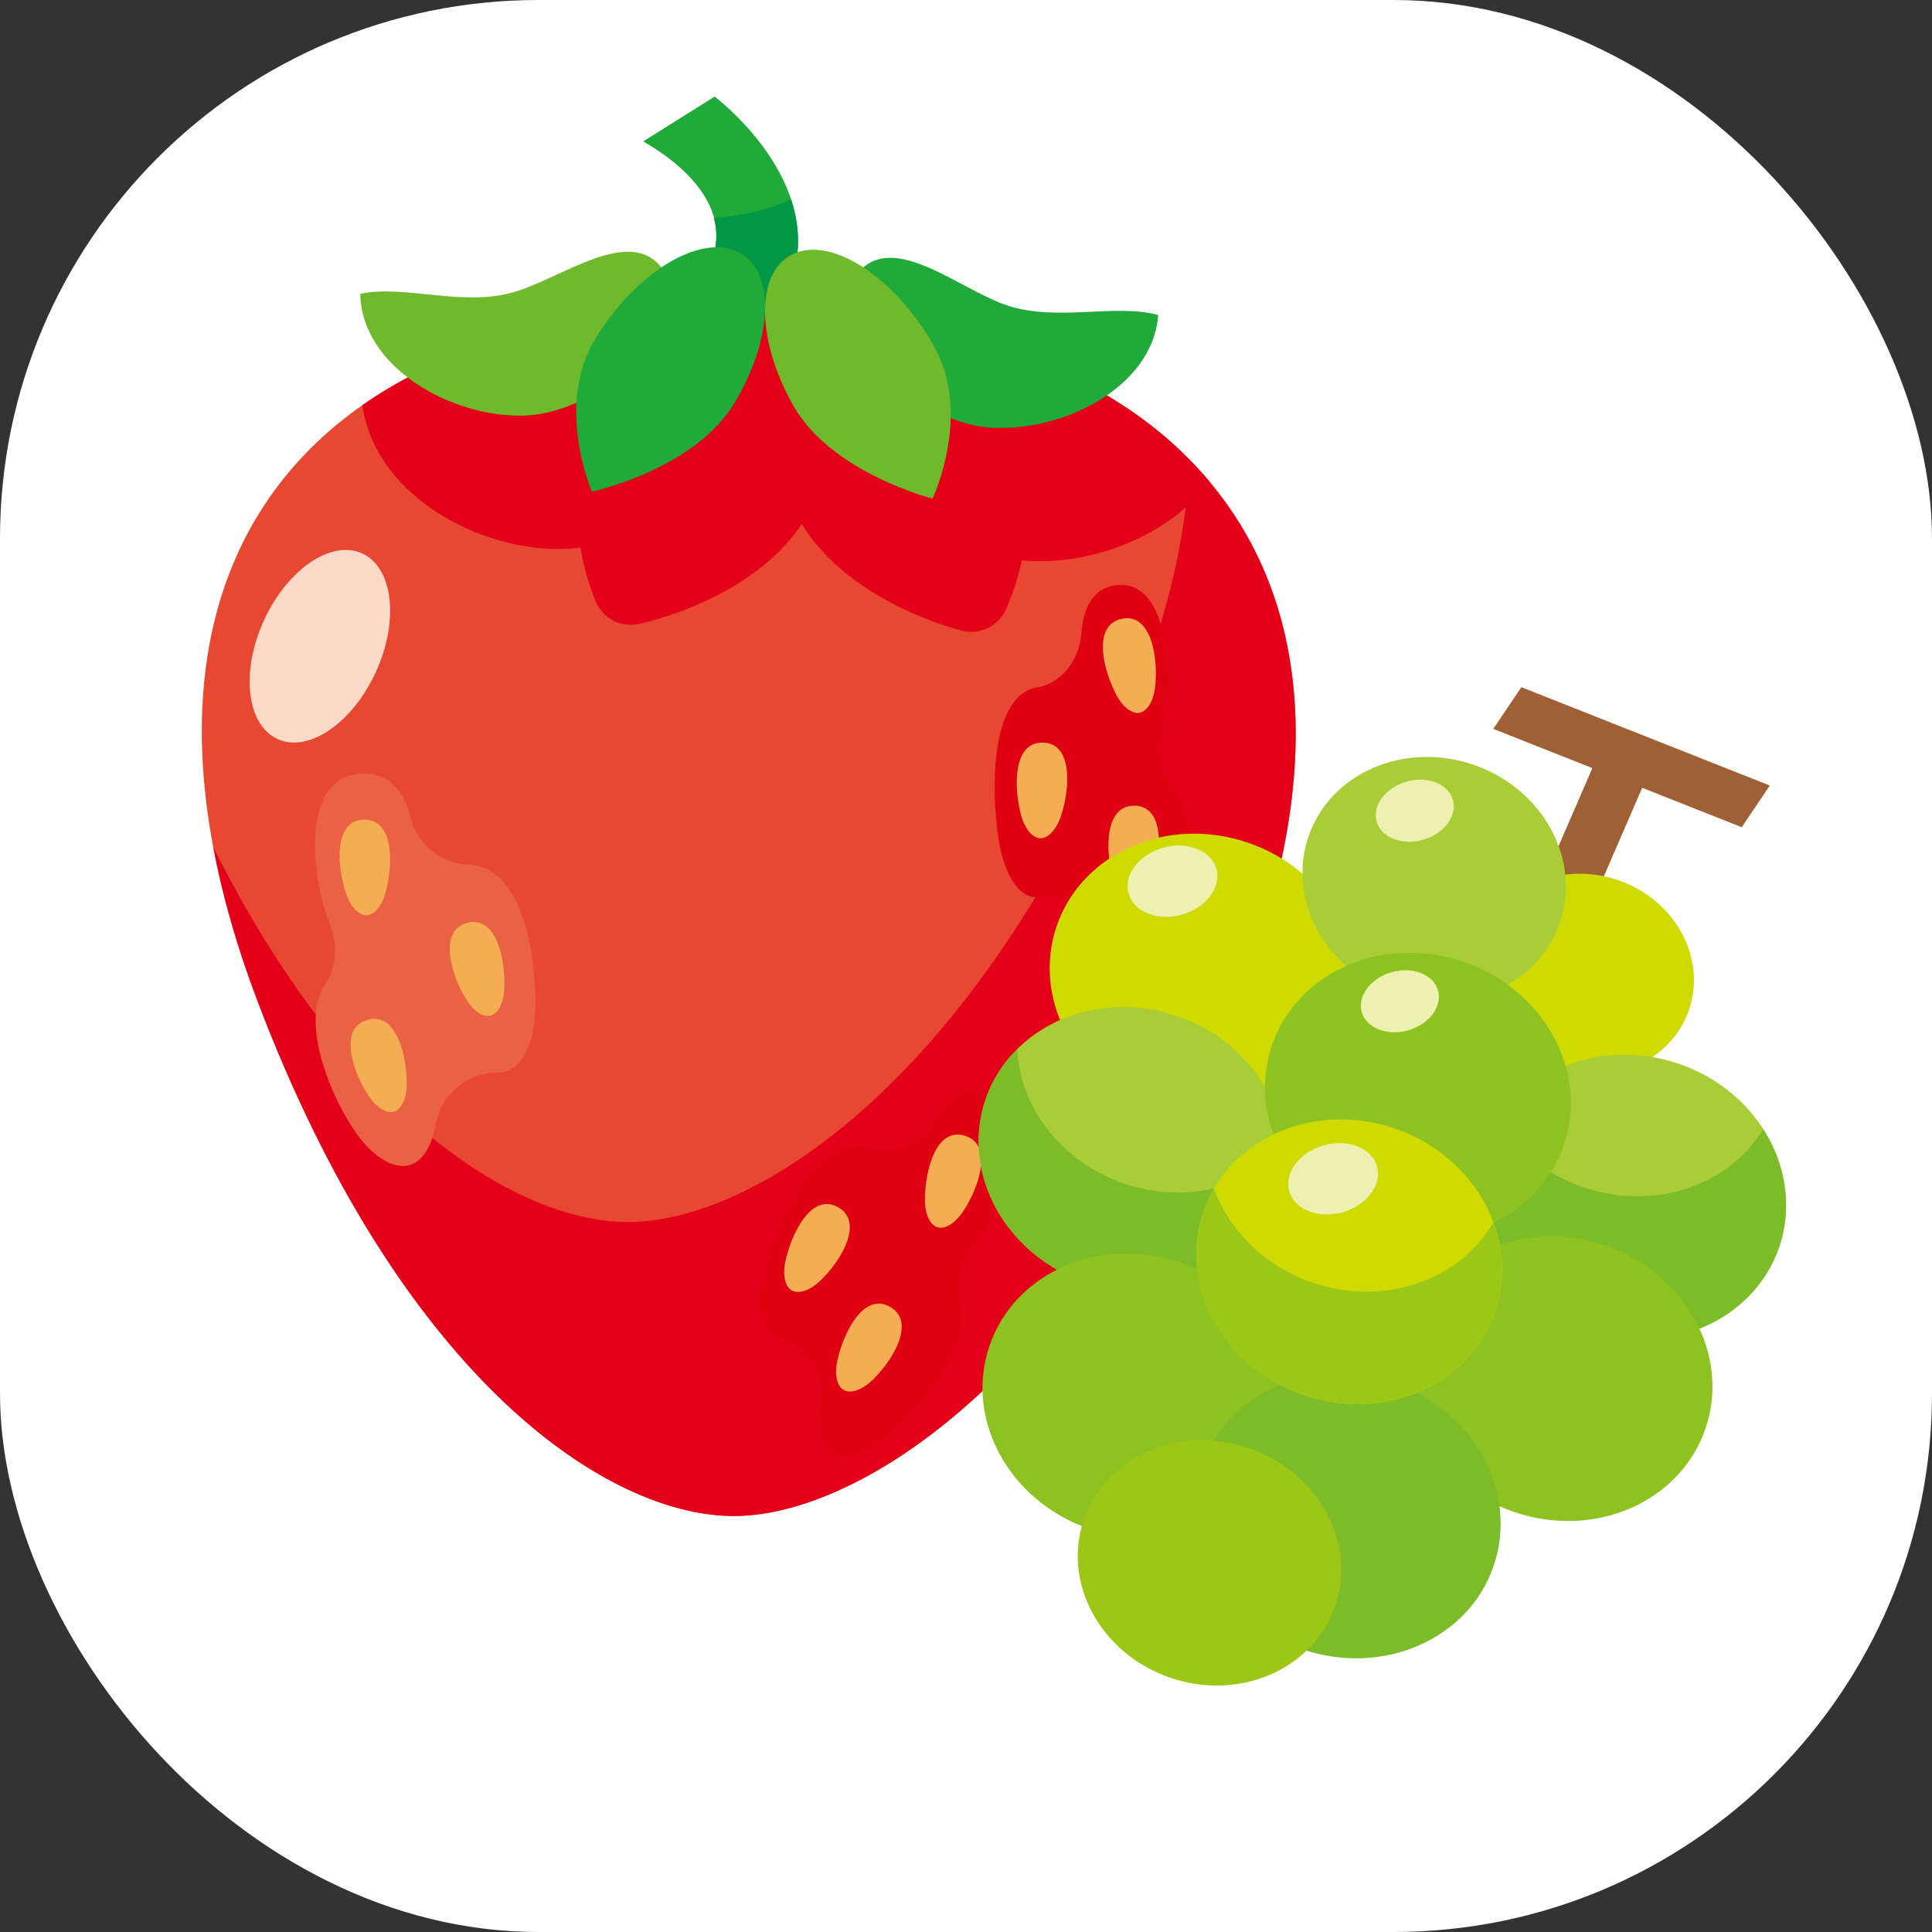<svg xmlns="http://www.w3.org/2000/svg" xmlns:xlink="http://www.w3.org/1999/xlink" viewBox="0 0 1500 1500"><rect x="0" y="0" width="1500" height="1500" fill="#333333" stroke="none"/><defs><style>.cls-1{fill:none;}.cls-2{fill:#fff;}.cls-3{fill:#e84831;}.cls-4{fill:#e5001a;}.cls-5{fill:#ea6143;}.cls-6{fill:#f5ad54;}.cls-7{fill:#df0012;}.cls-8{clip-path:url(#clip-path);}.cls-9{fill:#1faa39;}.cls-10{fill:#6fb92c;}.cls-11{fill:#009844;}.cls-12{fill:#fad9c7;}.cls-13{fill:#9e6034;}.cls-14{fill:#ceda00;}.cls-15{fill:#a9cd36;}.cls-16{fill:#7cbc28;}.cls-17{fill:#8dc220;}.cls-18{fill:#9cc716;}.cls-19{fill:#edf0af;}</style><clipPath id="clip-path" transform="translate(-4 -4)"><path class="cls-1" d="M570.48,1181c-101.06-2.57-257.72-113.17-366.55-399.76C72.29,434.51,252.3,234.87,593.38,243.54S1104.5,460.75,956.09,800.32C833.41,1081,664.69,1183.35,570.48,1181Z"/></clipPath></defs><g id="ƒŒƒCƒ__6" data-name="ƒŒƒCƒ„[_6"><rect class="cls-2" width="1500" height="1500" rx="418.14"/><path class="cls-3" d="M570.48,1181c-101.06-2.57-257.72-113.17-366.55-399.76C72.29,434.51,252.3,234.87,593.38,243.54S1104.5,460.75,956.09,800.32C833.41,1081,664.69,1183.35,570.48,1181Z" transform="translate(-4 -4)"/><path class="cls-4" d="M927.57,361.1c-2.46,63-19.57,133.57-53.42,211-122.68,280.71-291.41,383-385.61,380.64C401.46,950.56,273.12,868,169.65,661.92c7.07,37.55,18.35,77.31,34.28,119.28C312.76,1067.79,469.42,1178.39,570.48,1181c94.21,2.39,262.93-99.94,385.61-380.64C1040.42,607.38,1021.83,456.81,927.57,361.1Z" transform="translate(-4 -4)"/><path class="cls-5" d="M316.85,909.23c-11.82,0-26.08-10.27-37.21-26.8-21-31.13-37.27-77.07-27.85-104.66a38.66,38.66,0,0,1,4.2-8.69,50.32,50.32,0,0,0,4.34-46.8c-.67-1.62-1.3-3.27-1.89-5-11.17-32.24-14.85-76.29-.27-98.13,6.23-9.33,14.93-14.07,26.59-14.49l1.66,0c11.5,0,20.66,4.46,27.21,13.24,3.86,5.18,6.84,11.91,8.82,20A48.71,48.71,0,0,0,368,675.35c9.93.31,18.4,4.37,25.91,12.41,22.91,24.56,26.74,77.72,25.56,102.41-1.18,24.46-10.4,42.53-23.5,46a18.29,18.29,0,0,1-4.77.61h-1.31c-23.51,0-43.63,17.21-47.74,40.82-1.36,7.82-6,26.51-19.77,30.8A18.27,18.27,0,0,1,316.85,909.23Z" transform="translate(-4 -4)"/><path class="cls-6" d="M272.69,697.78c3.89,11.23,10.45,17,16,16.81s11.69-6.44,14.79-17.92c5.69-21,6.78-57.21-17.37-56.34C262.94,641.17,265.55,677.2,272.69,697.78Z" transform="translate(-4 -4)"/><path class="cls-6" d="M290.33,855c6.61,9.82,14.41,13.66,19.72,12s9.66-9.31,9.74-21.22c.14-21.83-8-57.05-31.1-49.82C266.52,802.85,278.21,837,290.33,855Z" transform="translate(-4 -4)"/><path class="cls-6" d="M365.73,779.63c6.2,10.09,13.84,14.27,19.21,12.84s10-8.89,10.6-20.79c1-21.8-5.63-57.34-29-51.1C344.09,726.56,354.36,761.14,365.73,779.63Z" transform="translate(-4 -4)"/><path class="cls-7" d="M653.62,1133.1c10.52,3.42,26.27-2.24,41.11-14.76,27.94-23.59,56.12-62.64,55.94-91.65a40.2,40.2,0,0,0-1.15-9.5,53.29,53.29,0,0,1,10.06-45.85c1.08-1.35,2.14-2.74,3.17-4.19,19.54-27.48,35.92-68.38,29.44-93.41-2.76-10.7-9.1-17.73-19.35-21.51l-1.47-.5c-10.24-3.34-19.72-1.74-28.17,4.73-5,3.82-9.63,9.37-13.8,16.5-11.07,18.94-32.2,28.13-51.71,22.49-8.93-2.57-17.68-1.16-26.76,4.33C623.21,916.54,604,966.09,597.69,990c-6.24,23.65-3.4,43.54,7.22,50.65a16.12,16.12,0,0,0,4.07,2l1.17.37c20.93,6.81,33.72,29,30.35,52.71-1.11,7.85-2.53,27,8.44,35.07A16.28,16.28,0,0,0,653.62,1133.1Z" transform="translate(-4 -4)"/><path class="cls-7" d="M882.16,763.94c10.11-1.33,21-13.11,28.48-30.75,14.06-33.22,22.27-80.61,10.77-106.92a41.43,41.43,0,0,0-4.68-8.16c-9.49-12.72-13.08-30-9.55-45.93.37-1.68.71-3.39,1-5.14,5.54-33.23,3.19-77.33-12-97.36-6.49-8.56-14.52-12.29-24.54-11.4l-1.42.16c-9.84,1.29-17.12,6.73-21.63,16.17-2.65,5.58-4.36,12.58-5,20.82-1.82,21.89-15.82,39.15-34.29,42.25-8.45,1.42-15.19,6.39-20.61,15.22-16.54,26.92-13.18,80.08-9.09,104.43,4.05,24.13,14.2,41,25.83,43a14.12,14.12,0,0,0,4.16.07l1.12-.16c20.1-2.63,39.46,12.19,45.92,35.14C858.72,743,865,761,877.33,763.74A13.92,13.92,0,0,0,882.16,763.94Z" transform="translate(-4 -4)"/><path class="cls-6" d="M751.49,944.92c-6.67,9.78-14.5,13.57-19.79,11.88s-9.6-9.37-9.61-21.28c0-21.83,8.33-57,31.39-49.62C775.6,893,763.72,927,751.49,944.92Z" transform="translate(-4 -4)"/><path class="cls-6" d="M680.81,1076c-8.6,8-17,10-21.85,7.17s-7.37-11.28-4.83-22.9c4.66-21.31,20.34-53.77,41.26-41.43C715.47,1030.7,696.58,1061.27,680.81,1076Z" transform="translate(-4 -4)"/><path class="cls-6" d="M640.51,998.67c-8.6,8.05-17,10-21.86,7.18s-7.36-11.28-4.82-22.9c4.66-21.31,20.33-53.77,41.26-41.43C675.17,953.35,656.28,983.92,640.51,998.67Z" transform="translate(-4 -4)"/><g class="cls-8"><path class="cls-4" d="M758.16,494.59a28.45,28.45,0,0,1-7.11-.89c-9.13-2.3-88.58-23.85-124.57-82.92-38,57.29-117.6,75.77-126.76,77.73a29.41,29.41,0,0,1-33.09-17.31,195.15,195.15,0,0,1-11.92-42.15,115.16,115.16,0,0,1-11.95,1.06c-43.7,1.56-91.85-16.8-122.78-46.73-22.81-22.08-35.14-48.84-35.65-77.38a30,30,0,0,1,23.46-30.06c20-4.3,40.76-2.17,60.83-.11,19.78,2,38.46,3.94,54.48-.16,8.34-2.12,19.29-7.16,30.88-12.49,27.14-12.48,65.53-30.13,96.48-14.17,2-.95,4.08-1.83,6.1-2.64-8.24-14.28-26.52-26.44-36-32.07a53.3,53.3,0,0,1-4.92-3.23,30.49,30.49,0,0,1,2.45-49.67l55.43-34.76a29.06,29.06,0,0,1,33.12,1.5c7.4,5.61,64,50.42,74.85,114.78a102.43,102.43,0,0,1,22.93,7.76c30.76-11,65.07,7.18,91.37,21.12,11.28,6,21.93,11.62,30.13,14.22h0c15.75,5,34.51,4.12,54.37,3.22,20.18-.93,41-1.87,60.74,3.55a30.1,30.1,0,0,1,21.78,31.39c-2.11,28.46-15.92,54.46-39.93,75.22-32.55,28.11-81.72,43.73-125.16,39.7l-.4,0a191.49,191.49,0,0,1-12.55,38.45A29.49,29.49,0,0,1,758.16,494.59ZM653.3,303.46a30.48,30.48,0,0,1,4.43,15.7c0,16.63,6.52,37.7,17.79,57.79C689,401,718.14,417,739.57,426.06a128.55,128.55,0,0,0,3.13-24.81,30.31,30.31,0,0,1,13.14-24.37,29.11,29.11,0,0,1,27.11-3A74.36,74.36,0,0,0,803,379c27.61,2.55,61.21-8,81.64-25.67q2.39-2,4.47-4.16l-6.2.27c-22.92,1-48.91,2.25-74.53-5.86h0c-13.25-4.19-26.79-11.37-39.88-18.31-11.37-6-38-20.16-44.78-17.47a29.29,29.29,0,0,1-35.23,2.58c-13.76-9-22.7-9.54-25.85-8.52a28.81,28.81,0,0,1-9.36,1.56ZM481.67,359.91a29.16,29.16,0,0,1,17,5.48,30.36,30.36,0,0,1,12.54,26.28,125.5,125.5,0,0,0,2.26,29.77c22.93-8.81,51.91-24.24,65.49-46.71,11.78-19.48,18.9-40.16,19.52-56.74A30.31,30.31,0,0,1,612.6,293.4,29,29,0,0,1,628.06,289a30.7,30.7,0,0,1-4.17-18.62c1.91-19.9-6-38.85-16.3-54.43,13.52,23.5,13.5,44.9,11,58.87a29.73,29.73,0,0,1-28.47,24.79c-6.86.14-16.42,4-26.23,10.62a29.17,29.17,0,0,1-39.37-6.35,3.86,3.86,0,0,0-.61-.66c-6.65-3-33,9.12-45.67,14.94-13.45,6.19-27.36,12.59-40.82,16-26,6.63-51.9,4-74.74,1.65l-6.28-.64c1.31,1.5,2.73,3,4.24,4.44,19.4,18.77,52.21,31.18,80.05,30.21,8.54-.3,18.71-2.91,29.43-7.54A29,29,0,0,1,481.67,359.91Z" transform="translate(-4 -4)"/><path class="cls-4" d="M817.16,314.82C781.84,303.65,732.8,260.33,704.42,285c-18.32-11.94-36.59-16.65-51.12-11.7C659.66,207,592.51,155,589,152.32l-55.44,34.77c2.53,2,64.58,33.79,56,82.36-12.86.27-27.4,5.85-41.9,15.6-25.9-33.09-80,10.34-117.36,19.87-39.28,10-83-6.65-116.4.53,1,57.62,71.85,96.5,127.86,94.52,12.68-.45,26.46-4.08,39.94-9.9-1.93,36.84,12,68.93,12,68.93S573,442,604.1,390.57c15.15-25.06,23.11-50.4,23.89-71.43l.18.09c.05,21.11,7.23,46.92,21.7,72.7,29.53,52.6,108.28,72.5,108.28,72.5s13.33-28.21,14.1-62.47a102.86,102.86,0,0,0,28.12,7.11c55.81,5.14,128.71-29.69,133-87.16C900.39,312.85,855.81,327.05,817.16,314.82Z" transform="translate(-4 -4)"/></g><path class="cls-9" d="M604.56,248.91l-56.64-26.08c43.44-63.36-41.55-106.76-44.52-109.07L558.84,79C563.19,82.3,664.84,161,604.56,248.91Z" transform="translate(-4 -4)"/><path class="cls-10" d="M411.59,326.65c-56,2-126.84-36.9-127.87-94.52,33.42-7.18,77.13,9.5,116.41-.53S497.27,174,521.31,217.45,467.6,324.67,411.59,326.65Z" transform="translate(-4 -4)"/><path class="cls-9" d="M770.22,335.75c55.81,5.13,128.71-29.7,133-87.17-33-9.05-77.53,5.14-116.19-7.08s-93.75-63-120.2-21S714.4,330.61,770.22,335.75Z" transform="translate(-4 -4)"/><path class="cls-11" d="M558.25,173.22c3.92,14.52,2.3,31.19-10.33,49.61l56.64,26.08c22.2-32.39,22.41-63.5,13.63-90.06C601,166.56,580.53,171.69,558.25,173.22Z" transform="translate(-4 -4)"/><path class="cls-9" d="M574,317.24c-31.12,51.47-110.44,68.43-110.44,68.43s-28.87-66.49,2.26-118,80.56-82.1,110.44-68.43S605.07,265.77,574,317.24Z" transform="translate(-4 -4)"/><path class="cls-10" d="M619.72,318.6C649.24,371.2,728,391.11,728,391.11s30.88-65.38,1.36-118-78-85.06-108.28-72.5S590.2,266,619.72,318.6Z" transform="translate(-4 -4)"/><ellipse class="cls-12" cx="252.36" cy="505.76" rx="79.2" ry="47.84" transform="translate(-316.51 521.84) rotate(-65.52)"/><path class="cls-6" d="M900.83,537.38c-1.4,11.82-6.56,18.92-12,20s-12.79-3.67-18.28-14.18c-10.07-19.26-18.88-54.31,4.87-58.85C898.2,480,903.38,515.7,900.83,537.38Z" transform="translate(-4 -4)"/><path class="cls-6" d="M898.77,687c-3.89,11.23-10.44,17-16,16.81s-11.69-6.43-14.8-17.91c-5.7-21-6.79-57.21,17.36-56.34C908.51,630.37,905.9,666.4,898.77,687Z" transform="translate(-4 -4)"/><path class="cls-6" d="M827.58,638c-3.89,11.23-10.44,17-16,16.81s-11.69-6.43-14.8-17.91c-5.7-21-6.79-57.21,17.36-56.34C837.32,581.39,834.71,617.42,827.58,638Z" transform="translate(-4 -4)"/><polygon class="cls-13" points="1374.05 609.88 1181.18 533.53 1159.4 565.91 1236.31 596.35 1174.86 738.1 1213.22 754.15 1275 611.66 1352.27 642.25 1374.05 609.88"/><ellipse class="cls-14" cx="1235.2" cy="760.55" rx="77.39" ry="84.71" transform="translate(109.79 1676.66) rotate(-70.99)"/><ellipse class="cls-14" cx="937.65" cy="761.77" rx="109.37" ry="119.73" transform="translate(-91.98 1396.18) rotate(-70.99)"/><ellipse class="cls-15" cx="1272.05" cy="933.4" rx="109.37" ry="119.73" transform="translate(-28.78 1828.05) rotate(-70.99)"/><ellipse class="cls-15" cx="882.49" cy="896.36" rx="109.37" ry="119.73" transform="translate(-256.43 1434.77) rotate(-70.99)"/><path class="cls-16" d="M1372.84,880.56a103.07,103.07,0,0,1-11.17,15.24c-40.81,45.57-115.47,49.59-166.76,9A122.09,122.09,0,0,1,1168,875.11c-27.25,44.82-15.73,104.49,30.14,140.8,51.29,40.61,125.95,36.58,166.75-9C1397,971.12,1398.48,920.38,1372.84,880.56Z" transform="translate(-4 -4)"/><path class="cls-16" d="M1000.9,897c-41.54,41.56-113,44.2-162.66,4.88-27.75-22-42.85-52.52-44.51-83.14-1.37,1.37-2.8,2.66-4.1,4.11-40.81,45.57-32.31,115.43,19,156s125.95,36.58,166.76-9A100.11,100.11,0,0,0,1000.9,897Z" transform="translate(-4 -4)"/><ellipse class="cls-17" cx="1214.81" cy="1074.33" rx="109.37" ry="119.73" transform="translate(-200.6 1868.99) rotate(-70.99)"/><ellipse class="cls-17" cx="885.48" cy="1087.64" rx="109.37" ry="119.73" transform="translate(-435.26 1566.57) rotate(-70.99)"/><ellipse class="cls-16" cx="1050.38" cy="1180.94" rx="109.37" ry="119.73" transform="translate(-412.29 1785.39) rotate(-70.99)"/><ellipse class="cls-15" cx="1117.47" cy="686.88" rx="94.21" ry="103.14" transform="translate(100.06 1515.68) rotate(-70.99)"/><ellipse class="cls-18" cx="943.01" cy="1217.4" rx="94.21" ry="103.14" transform="translate(-519.16 1708.45) rotate(-70.99)"/><ellipse class="cls-17" cx="1104.87" cy="854.25" rx="109.37" ry="119.73" transform="translate(-66.67 1616.62) rotate(-70.99)"/><ellipse class="cls-14" cx="1051.53" cy="983.63" rx="109.37" ry="119.73" transform="translate(-224.97 1653.42) rotate(-70.99)"/><path class="cls-18" d="M1163.44,953.11c-.12.22-.21.45-.34.67-30.9,52.14-102.8,68.69-160.61,37-27.34-15-46.51-38.17-56-63.9-30.32,52.06-8.49,119.6,49.08,151.19,57.8,31.73,129.7,15.18,160.6-37C1172.47,1013.6,1174,981.76,1163.44,953.11Z" transform="translate(-4 -4)"/><path class="cls-19" d="M927.24,712.15c-17.86,7.65-38.15,3.11-45.3-10.13s1.54-30.19,19.41-37.84,38.15-3.12,45.3,10.13S945.11,704.49,927.24,712.15Z" transform="translate(-4 -4)"/><path class="cls-19" d="M1052,943.21c-17.87,7.65-38.15,3.11-45.3-10.13s1.53-30.19,19.4-37.84,38.15-3.12,45.3,10.13S1069.84,935.55,1052,943.21Z" transform="translate(-4 -4)"/><path class="cls-19" d="M1113.7,654.28c-15.53,6.65-33.16,2.71-39.38-8.8s1.34-26.24,16.87-32.89,33.16-2.71,39.37,8.8S1129.22,647.63,1113.7,654.28Z" transform="translate(-4 -4)"/><path class="cls-19" d="M1102.12,802.23c-15.53,6.65-33.16,2.71-39.37-8.81s1.33-26.23,16.86-32.88,33.16-2.71,39.37,8.8S1117.65,795.58,1102.12,802.23Z" transform="translate(-4 -4)"/></g></svg>
